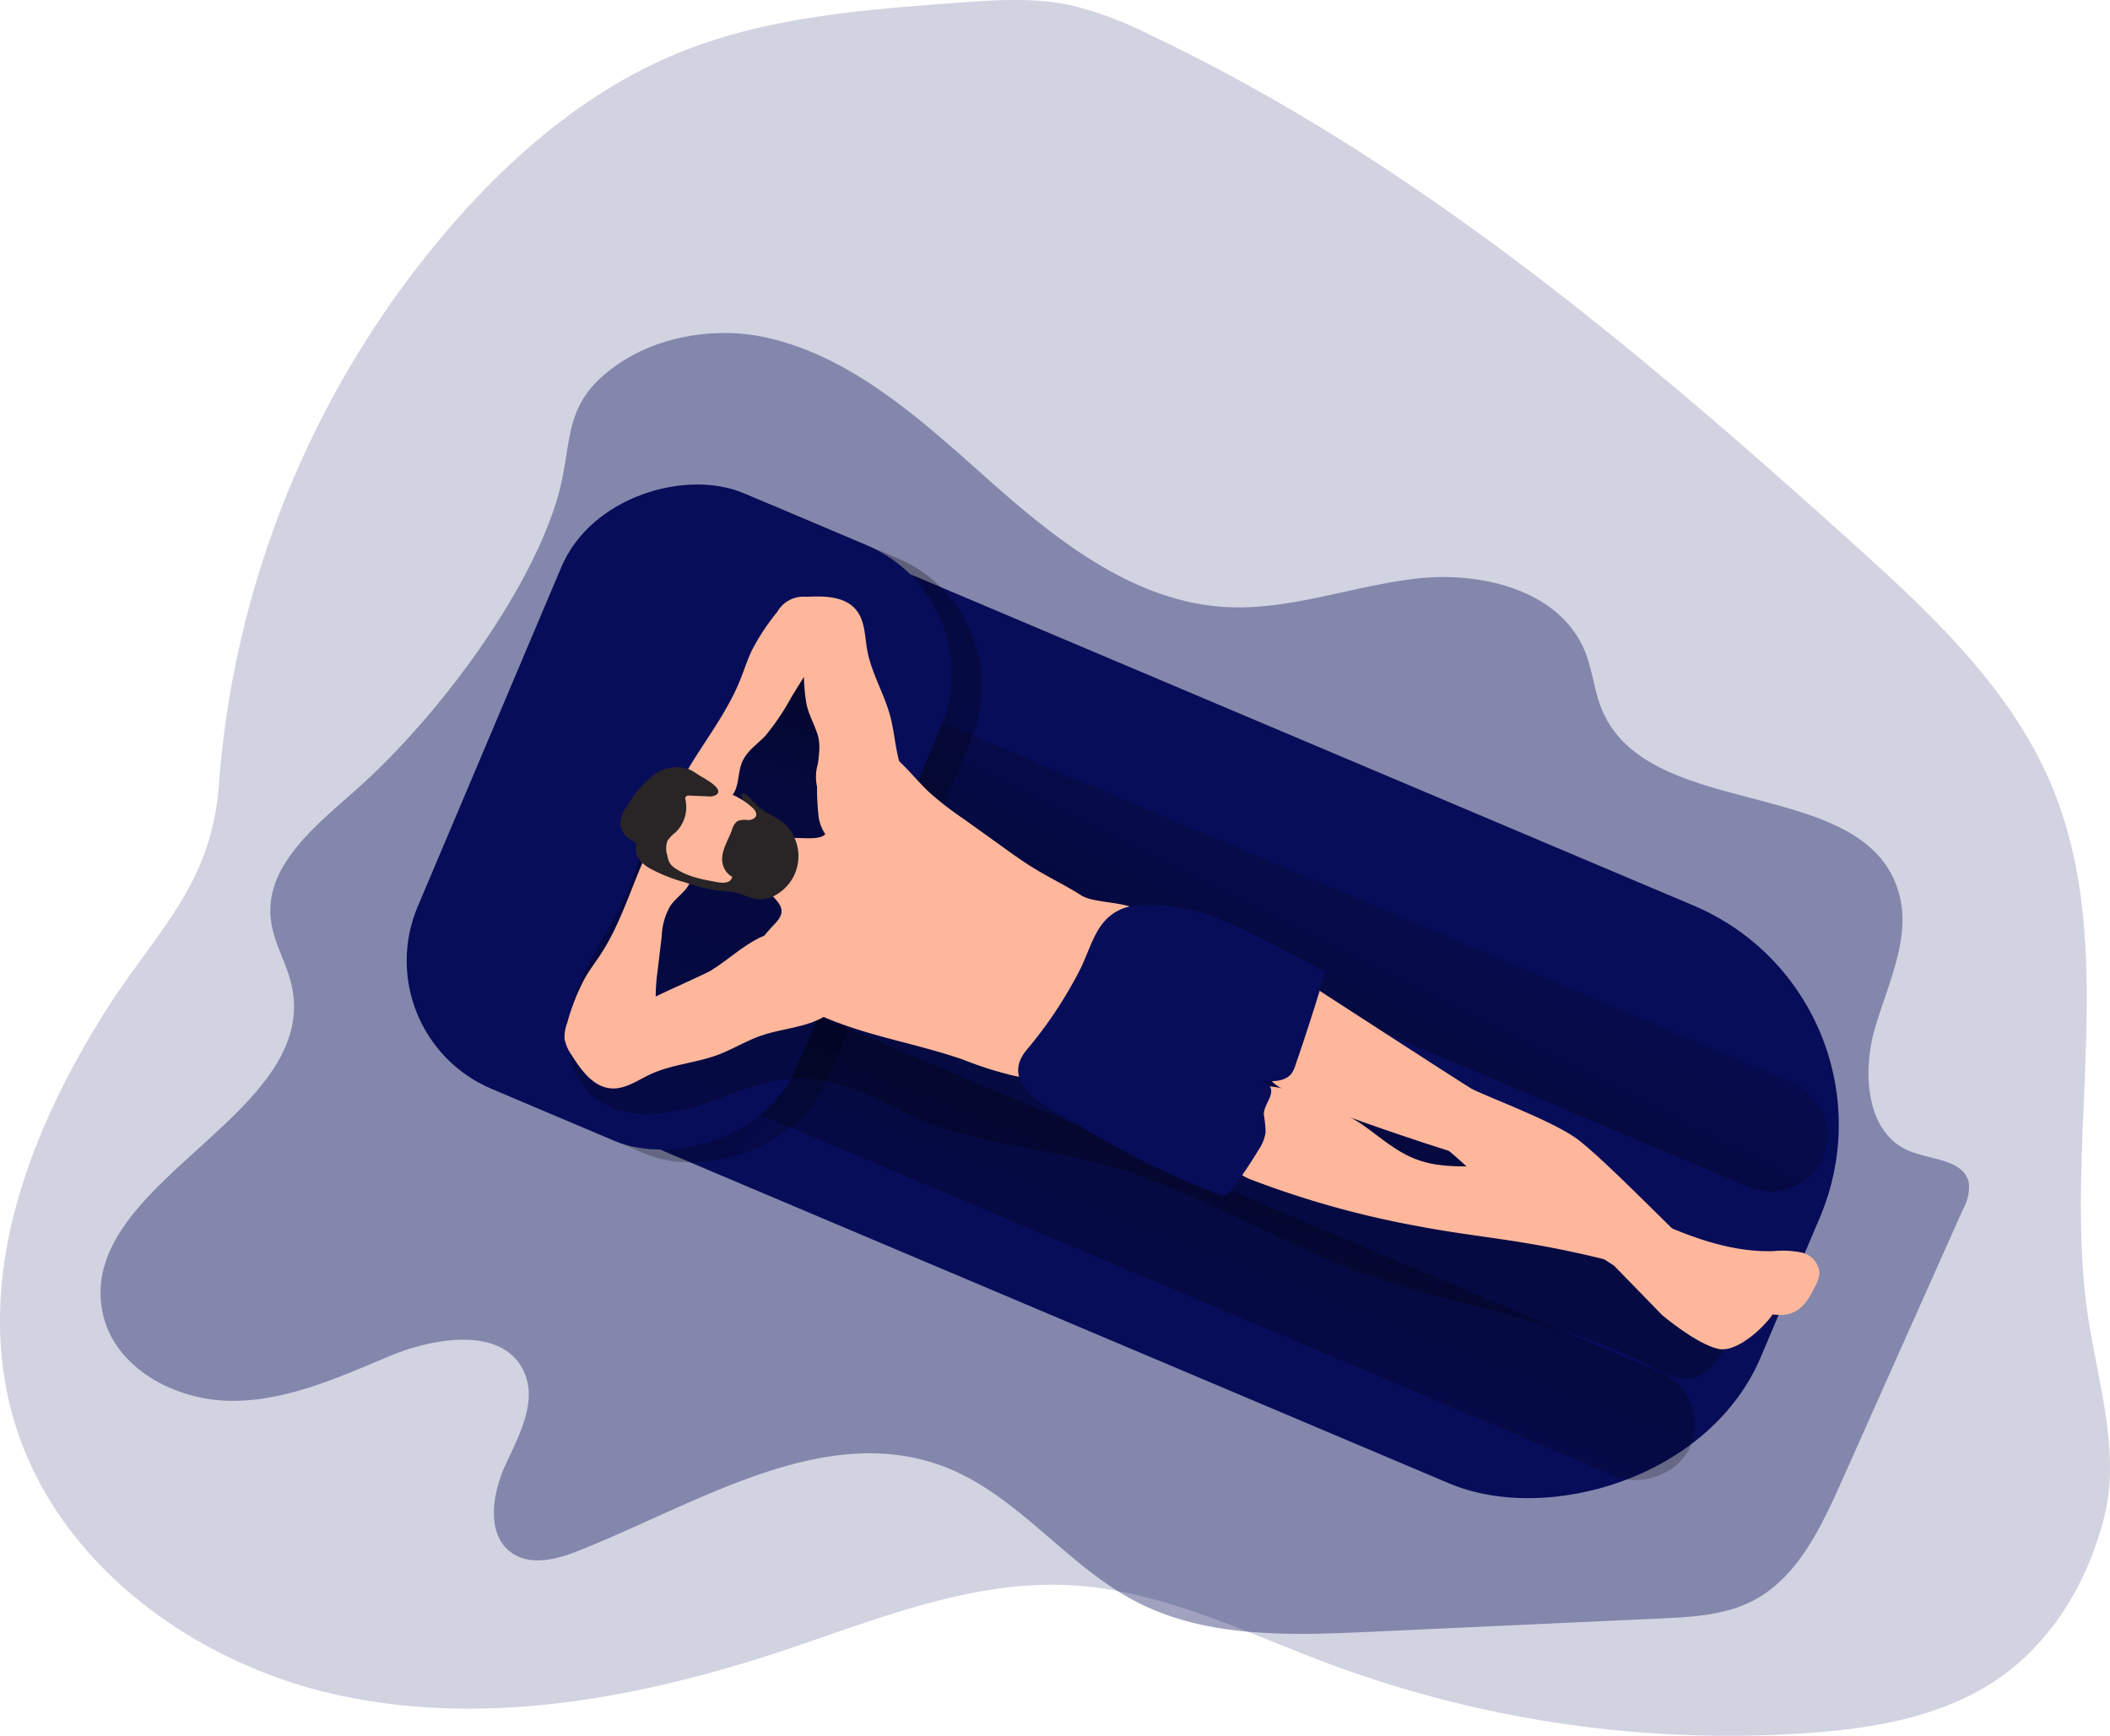 <svg id="Layer_1" data-name="Layer 1" xmlns="http://www.w3.org/2000/svg" xmlns:xlink="http://www.w3.org/1999/xlink" viewBox="0 0 338.04 278.11"><defs><linearGradient id="linear-gradient" x1="216.2" y1="188.99" x2="168.89" y2="67.92" gradientTransform="matrix(0.39, 0.92, 0.92, -0.39, -7.58, 86.59)" gradientUnits="userSpaceOnUse"><stop offset="0.01"/><stop offset="0.13" stop-opacity="0.69"/><stop offset="0.25" stop-opacity="0.32"/><stop offset="1" stop-opacity="0"/></linearGradient><linearGradient id="linear-gradient-2" x1="203.17" y1="155.95" x2="234.14" y2="217.33" gradientTransform="matrix(1, 0, 0, -1, -0.01, 351.99)" xlink:href="#linear-gradient"/><linearGradient id="linear-gradient-3" x1="93.66" y1="225.92" x2="235.94" y2="127.18" gradientTransform="matrix(0.39, 0.92, 0.92, -0.39, -96.95, 106.37)" xlink:href="#linear-gradient"/><linearGradient id="linear-gradient-4" x1="240.74" y1="244.92" x2="158.53" y2="-12.43" gradientTransform="matrix(1, 0, 0, -1, 0, 352)" xlink:href="#linear-gradient"/></defs><title>7</title><path d="M358.81,240.48c-.51-2.66-1-5.3-1.34-7.89-3.64-27.91,5.23-57.73-5.65-83.69-6.48-15.46-19.16-27.34-31.61-38.57C285.57,79.09,249.4,48.58,207.26,28.6a58.54,58.54,0,0,0-12.47-4.66c-6.06-1.31-12.35-.86-18.53-.4-15,1.11-30.39,2.29-44.37,8S106,47.21,96.06,58.54a154.58,154.58,0,0,0-37.85,90.33C57,165.24,47.81,172.6,39.58,185.82,27.25,205.63,19,228.5,25.33,250.42c6.7,23.13,29,39.4,52.55,44.37s48.18.26,71-7.33c14.94-5,30-11.24,45.73-10.4,14.6.77,28.07,7.6,41.77,12.71a183.48,183.48,0,0,0,76.1,11c10.31-.71,20.9-2.42,29.63-7.95,9.36-5.93,15.37-15.85,18.09-26.43C362.4,258.05,360.48,249.13,358.81,240.48Z" transform="translate(-23.15 -23.08)" fill="#070d59" opacity="0.18" style="isolation:isolate"/><path d="M80.54,149.3c-6.56,5.88-15,12.32-14,21.08.41,3.74,2.59,7.06,3.37,10.75,4.36,20.79-34.61,31.45-30.32,52.26,1.8,8.75,11.42,14,20.36,14.13s17.38-3.72,25.63-7.17c7.48-3.13,18.44-4.74,21.61,2.72,2,4.78-.9,10-3.08,14.76S101,269.19,105.31,272c3.09,2,7.18.88,10.61-.49,19.16-7.62,39.41-20.83,58.64-13.38,11.7,4.53,19.5,15.82,30.64,21.58,11.29,5.85,24.68,5.41,37.39,4.82l46.6-2.14c5.05-.23,10.28-.51,14.78-2.83,7-3.63,10.75-11.4,14-18.64l19.7-44.16a7.1,7.1,0,0,0,.9-4.18c-.76-3.69-5.93-3.66-9.43-5.05-7-2.78-7.71-12.54-5.59-19.77s5.92-14.7,3.73-21.91c-5.62-18.58-39.91-11.09-47.46-29-1.26-3-1.51-6.35-2.73-9.37-3.93-9.72-16.38-12.87-26.81-11.72s-20.57,5.22-31,4.56c-14.4-.9-26.63-10.49-37.42-20.07s-21.94-20-36-23.1c-7.77-1.73-16.94-.32-23.58,4.2-9.51,6.48-7.08,12.4-9.91,21.81C107.61,118.82,93,138.17,80.54,149.3Z" transform="translate(-23.15 -23.08)" fill="#070d59" opacity="0.38" style="isolation:isolate"/><rect x="162.21" y="82.17" width="100.52" height="211.75" rx="38.11" transform="translate(-66.64 287.39) rotate(-67.07)" fill="#070d59"/><rect x="187.34" y="107.7" width="18.18" height="211.75" rx="9.09" transform="translate(-99.94 288.2) rotate(-67.07)" fill="url(#linear-gradient)"/><path d="M132.13,121.11,310.4,196.53a9.09,9.09,0,0,1,4.83,11.91h0a9.09,9.09,0,0,1-11.91,4.83L125,137.85a9.09,9.09,0,0,1-4.83-11.91h0A9.1,9.1,0,0,1,132.13,121.11Z" transform="translate(-23.15 -23.08)" fill="url(#linear-gradient-2)"/><rect x="85.01" y="123.06" width="103.63" height="65.96" rx="22.28" transform="translate(-83.33 198.18) rotate(-67.07)" fill="url(#linear-gradient-3)"/><rect x="80.13" y="121" width="103.63" height="65.96" rx="22.28" transform="translate(-84.42 192.43) rotate(-67.07)" fill="#070d59"/><path d="M130.87,148.94a12.23,12.23,0,0,0-3.37,3,11.85,11.85,0,0,0-1.28,4.91,34.29,34.29,0,0,1-2.49,9c-2.35,5.47-6.09,10.28-8.18,15.86s-2.12,12.6,2.21,16.69,11.34,3.65,17.08,1.87,11.35-4.63,17.36-4.43c6.82.23,12.8,4.33,19.12,6.91,9,3.67,18.94,4.26,28.33,6.79,14.28,3.84,27,12,40.83,17.16,15.63,5.79,32.72,7.68,47.46,15.44,1.79.94,3.67,2,5.68,1.83,3.63-.29,5.7-4.19,7.08-7.57.77-1.88,1.56-3.91,1.1-5.89-.51-2.21-2.43-3.78-4.23-5.16-15.18-11.62-30.72-23.06-48.09-31-7.54-3.46-15.36-6.25-23.17-9-6-2.13-12-4.26-18-6.27-9.26-3.09-18.61-5.89-27.75-9.29-4.21-1.57-8.49-3.35-11.64-6.55-4.67-4.76-6-11.74-8-18.1a73.27,73.27,0,0,0-11.26-21.85c-5.43,2.86-5.9,7.64-8.08,12.65A33.17,33.17,0,0,1,130.87,148.94Z" transform="translate(-23.15 -23.08)" fill="url(#linear-gradient-4)"/><path d="M232.74,180.64s24.4,15.83,26.09,16.83,12,4.75,16.52,7.76,20.84,20.27,22.71,21.21,9.78,4.32,9.76,5.82S302,240,298.44,239.2s-9-5.42-9-5.42l-7.7-7.91s-22-14.39-23.65-15.92-2.81-2.47-2.81-2.47-26.1-8.22-28.35-11.15S232.74,180.64,232.74,180.64Z" transform="translate(-23.15 -23.08)" fill="#ffb79c"/><path d="M250.51,219.57c5.56,1.07,11.19,1.7,16.78,2.62A161.84,161.84,0,0,1,303,232.36c2.51,1,5.43,2.12,7.8.81,1.51-.82,2.38-2.43,3.15-4a5.19,5.19,0,0,0,.7-2.16,3.68,3.68,0,0,0-2.83-3.24,14.75,14.75,0,0,0-4.59-.23c-15.43.39-28.53-12.42-43.94-13.47-4.38-.3-8.94.35-13.06-1.18C246.75,207.66,244,205,241,203a47.32,47.32,0,0,0-7.63-3.91c-4-1.69-8.82-3.15-12.43-.75-5.83,3.89-2.8,11.54,2.45,13.66A149.93,149.93,0,0,0,250.51,219.57Z" transform="translate(-23.15 -23.08)" fill="#ffb79c"/><path d="M146.42,180.67c4.2,3.71,9.5,5.94,14.86,7.58s10.87,2.76,16.16,4.6a59,59,0,0,0,8,2.55,12,12,0,0,0,8.15-1,15.37,15.37,0,0,0,3.87-3.5,91.8,91.8,0,0,0,6.64-8.71,9.36,9.36,0,0,0,1.61-3.33c.54-2.85,2.15-7.61.09-9.66-1.79-1.76-7.34-1.31-9.45-2.68s-4.68-2.6-7-4c-2-1.17-3.86-2.52-5.73-3.87l-6.09-4.37A51,51,0,0,1,172,150c-2.55-2.42-4.65-5.4-7.68-7.17s-7.56-1.81-9.5,1.13a7.26,7.26,0,0,0-.73,5.34c.35,1.81,1.07,3.53,1.52,5.32,1.67,6.58-12-2.19-10.67,8.55.47,3.74,5.55,4.56,2.39,7.88S142.26,177,146.42,180.67Z" transform="translate(-23.15 -23.08)" fill="#ffb79c"/><path d="M128.2,182.76a28.43,28.43,0,0,1,.26-3.8l.71-5.93a10.34,10.34,0,0,1,1.38-4.82c1-1.49,2.89-2.49,3.31-4.26s-1-3.75-2.59-4.85a3.58,3.58,0,0,0-2-.79c-1.61,0-2.63,1.7-3.26,3.18-2.07,4.82-3.66,9.88-6.49,14.28-.92,1.44-2,2.79-2.8,4.28a34.56,34.56,0,0,0-2.69,6.89,6.32,6.32,0,0,0-.43,2.58,6.48,6.48,0,0,0,1.14,2.62c1.53,2.43,3.49,5.13,6.36,5.32,2.23.15,4.2-1.3,6.23-2.25,3.4-1.59,7.29-1.81,10.82-3.12,2.37-.89,4.55-2.25,6.94-3.08,3.34-1.16,7.08-1.27,10.13-3.06,1.92-1.13,3.57-3.32,2.94-5.46-.8-2.7-4.62-5.41-6.95-6.76a6.44,6.44,0,0,0-6.68-.24c-2.71,1.41-5,3.58-7.62,5.17C136.12,179.13,128.2,182.66,128.2,182.76Z" transform="translate(-23.15 -23.08)" fill="#ffb79c"/><path d="M152.24,135.17a29.76,29.76,0,0,1-.29-3.65L150,134.66a39.68,39.68,0,0,1-4.17,6.24c-1.38,1.49-3.15,2.51-3.89,4.55-.62,1.71-.37,3.79-1.57,5.16s-3.63,1.37-5.46.69a3.74,3.74,0,0,1-1.82-1.2c-.92-1.33-.13-3.13.72-4.51,2.74-4.46,5.95-8.68,7.91-13.54.64-1.58,1.15-3.22,1.88-4.76a35.59,35.59,0,0,1,4.07-6.17,4.82,4.82,0,0,1,4.66-2.42c2.87-.15,6.21-.11,8,2.13,1.41,1.73,1.36,4.18,1.75,6.38.67,3.7,2.73,7,3.7,10.64.65,2.44.79,5,1.49,7.44,1,3.4,3,6.51,3.35,10,.19,2.22-.65,4.83-2.76,5.55-2.66.91-7.09-.65-9.53-1.77a6.42,6.42,0,0,1-4.05-5.32,41.18,41.18,0,0,1-.12-7.53c.08-2,.59-3.67-.1-5.68-.47-1.39-1.17-2.69-1.57-4.1A11,11,0,0,1,152.24,135.17Z" transform="translate(-23.15 -23.08)" fill="#ffb79c"/><path d="M138.47,150.49a5.6,5.6,0,0,1,1.73-.13,3.9,3.9,0,0,1,1.1.44,20.86,20.86,0,0,1,6.33,5.38,4.67,4.67,0,0,1,.8,1.34,3.72,3.72,0,0,1-.31,2.58c-1.3,2.84-4.43,4.54-7.54,4.8a18.56,18.56,0,0,1-9.05-2,8.48,8.48,0,0,1-2.91-1.88c-1.63-1.8-1.62-4.66-.55-6.84.79-1.62,2.62-4.09,4.42-4.7.83-.28,1.57.21,2.34.51A7.19,7.19,0,0,0,138.47,150.49Z" transform="translate(-23.15 -23.08)" fill="#ffb79c"/><path d="M149.3,155.55a7.14,7.14,0,0,1-.67,10.08,7.49,7.49,0,0,1-1.17.83,4.87,4.87,0,0,1-3,.7,18.82,18.82,0,0,1-2.84-.92,20.46,20.46,0,0,0-3.3-.45,32,32,0,0,1-5.54-1.37,26.37,26.37,0,0,1-5.55-2.22c-1.2-.7-2.41-1.88-2.19-3.25a1.31,1.31,0,0,0,0-.68,1.08,1.08,0,0,0-.56-.49,3.5,3.5,0,0,1-1.94-2.51,5,5,0,0,1,1.18-3.19,17.93,17.93,0,0,1,4-4.72,6.09,6.09,0,0,1,5.88-1,9.65,9.65,0,0,1,1.38.82c.67.46,4.5,2.32,2.84,3.3a2.3,2.3,0,0,1-1.32.19l-2.84-.12c-.27,0-.62,0-.7.29a.62.62,0,0,0,0,.33,5.61,5.61,0,0,1-1.6,5.29,5.22,5.22,0,0,0-1.29,1.36,3.64,3.64,0,0,0,0,2.35,3.39,3.39,0,0,0,.44,1.26,2.52,2.52,0,0,0,.82.77c2,1.38,4.49,1.82,6.89,2.24a3.31,3.31,0,0,0,1.33,0,1.13,1.13,0,0,0,.91-.87,3.15,3.15,0,0,1-1.51-2c-.48-1.87.78-3.67,1.45-5.48a2.63,2.63,0,0,1,.89-1.45,3.08,3.08,0,0,1,1.62-.17c.55,0,1.21-.17,1.37-.7s-.31-1.06-.75-1.43l-1.08-.93c-.71-.61-.72-1.68.33-.93.8.56,1.3,1.44,2.06,2C146.37,153.71,148.06,154.13,149.3,155.55Z" transform="translate(-23.15 -23.08)" fill="#292526"/><path d="M187.69,191.22c-5.11,6.05,4.9,10.08,9.11,12.64a136.6,136.6,0,0,0,21.33,10.5,2.25,2.25,0,0,0,1.25.22,2.19,2.19,0,0,0,1.18-1,72.66,72.66,0,0,0,4.21-6.25,6.74,6.74,0,0,0,1.14-2.83,18.57,18.57,0,0,0-.28-2.79c-.12-2,2.86-4-.21-5.47,1.67.14,3.66.15,4.66-1.19a4.87,4.87,0,0,0,.63-1.37q2.55-7.4,4.78-14.89-6.17-3.33-12.46-6.42a57.7,57.7,0,0,0-5.75-2.54,30.75,30.75,0,0,0-10.05-1.8,11.45,11.45,0,0,0-3.86.49c-4.63,1.6-5.22,6-7.24,10A67.88,67.88,0,0,1,187.69,191.22Z" transform="translate(-23.15 -23.08)" fill="#070d59"/></svg>